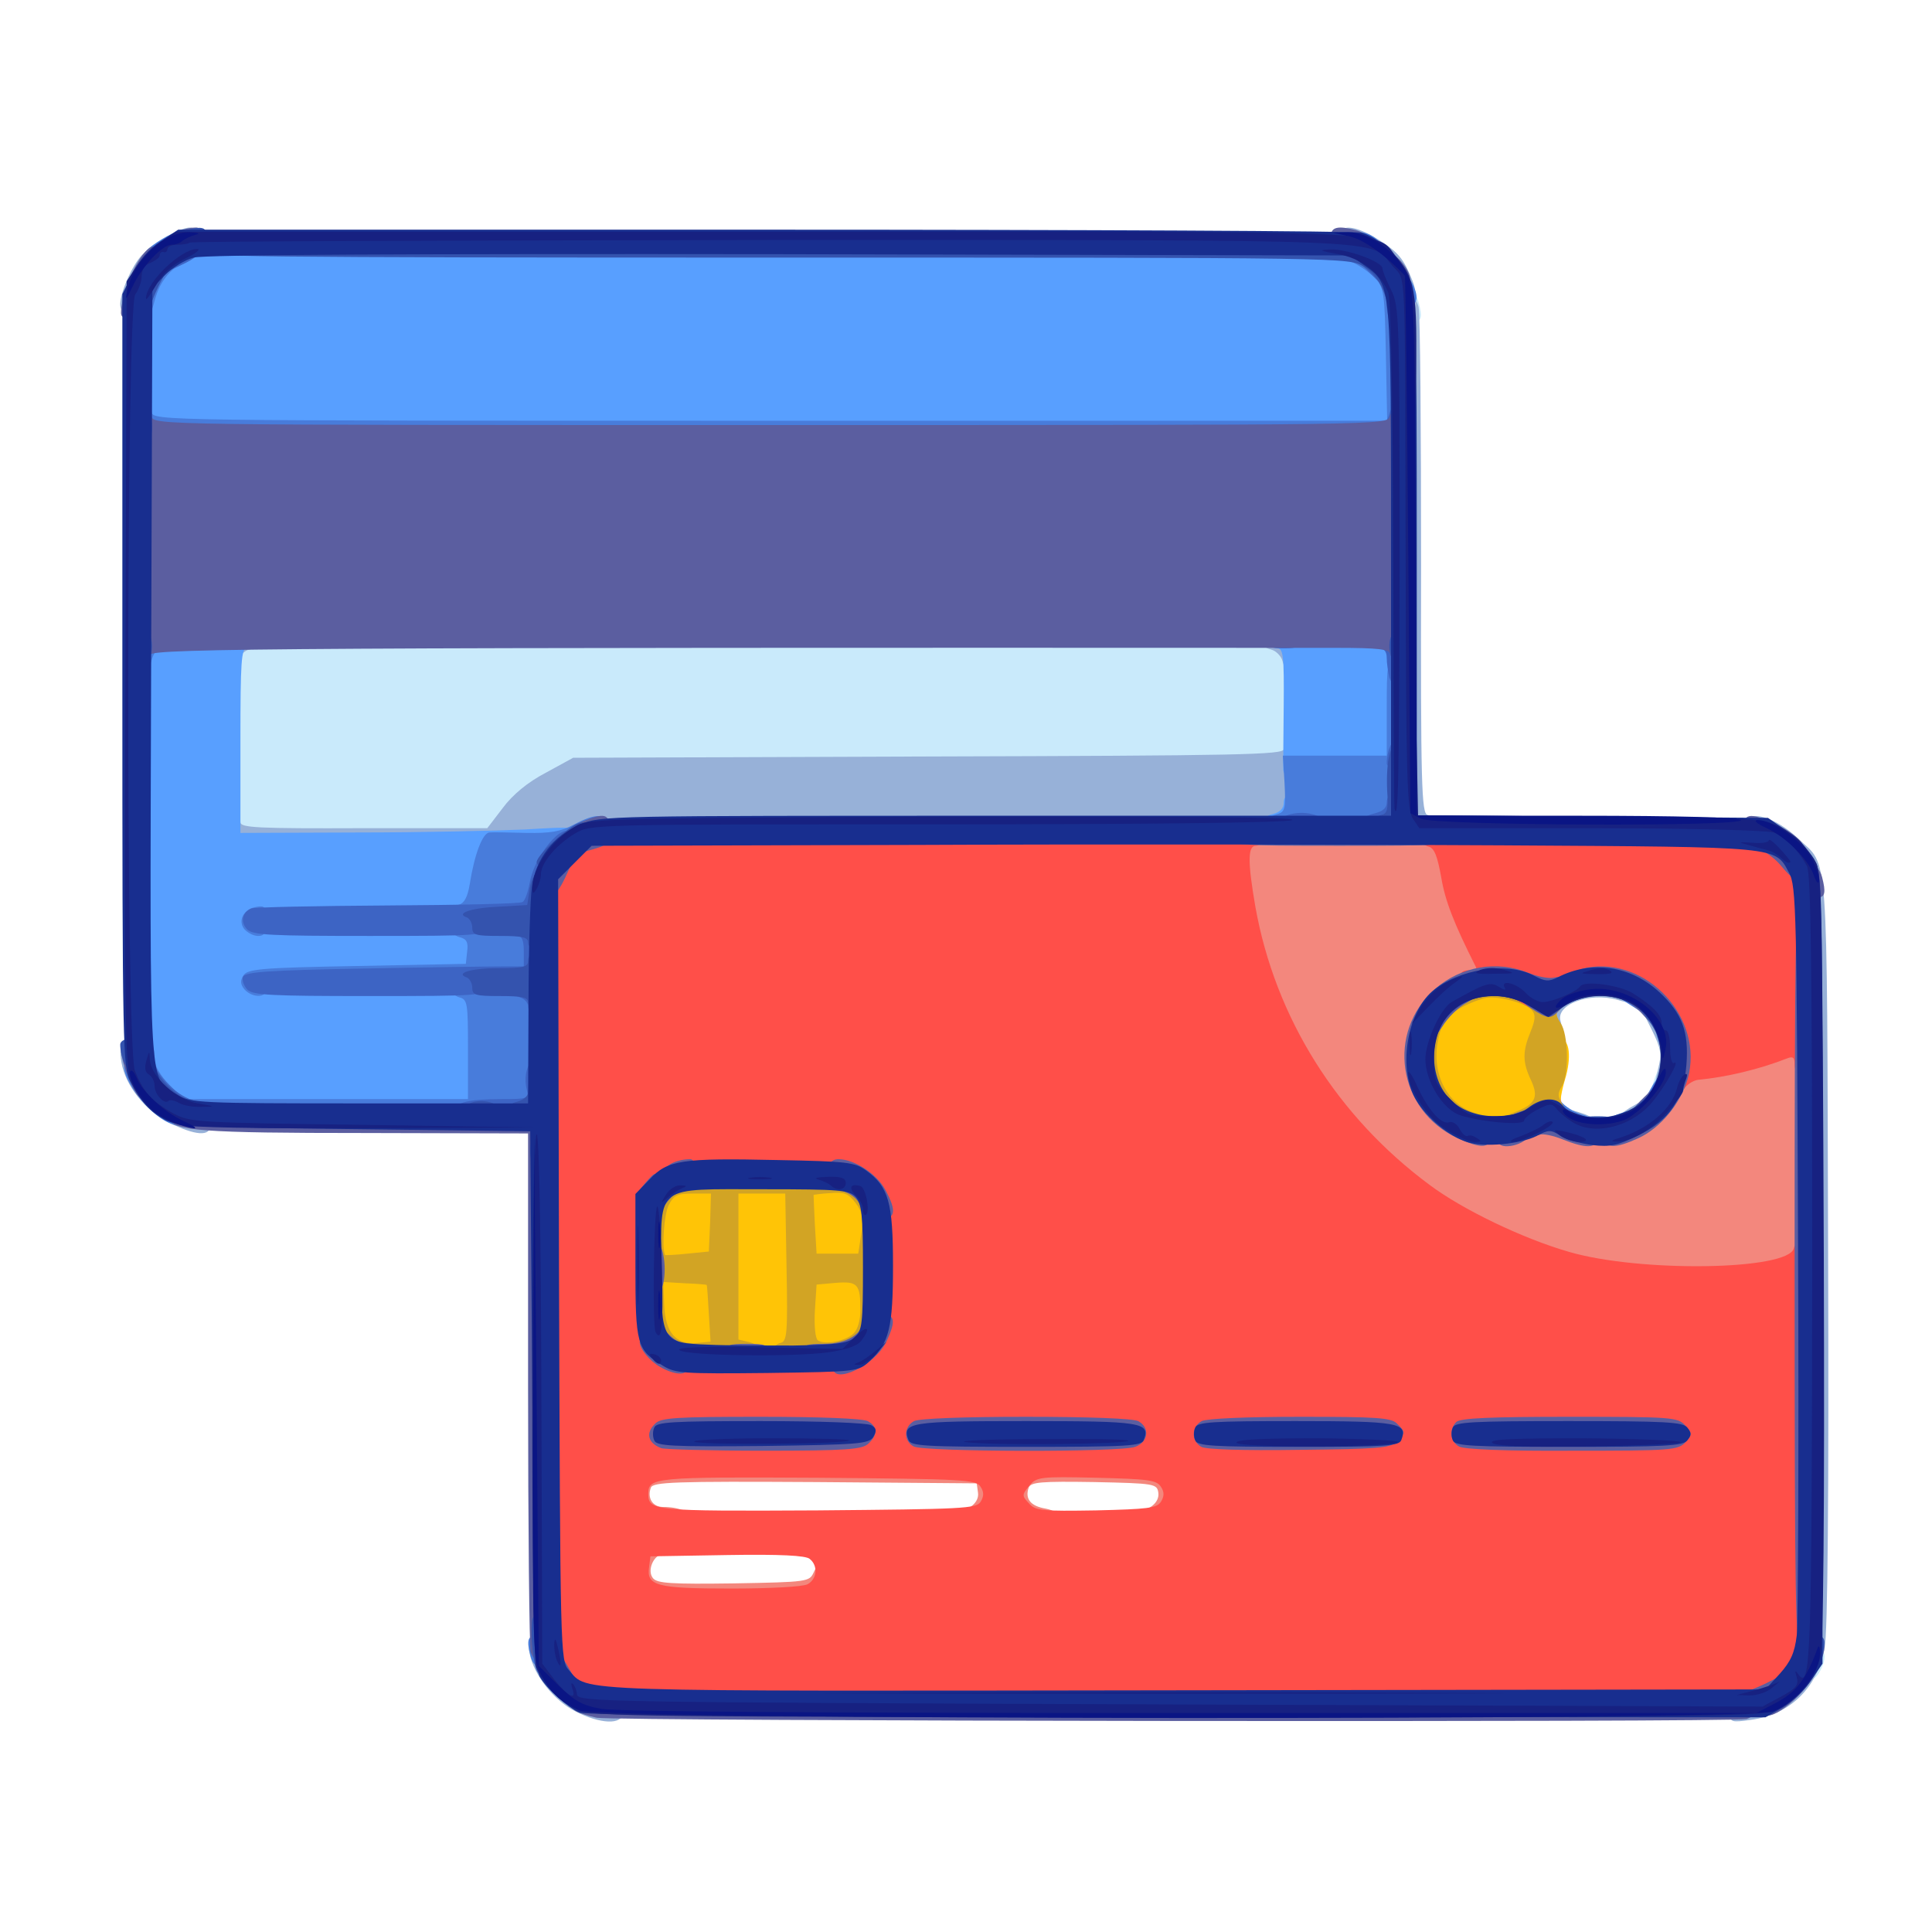 <svg class="img-fluid" id="outputsvg" xmlns="http://www.w3.org/2000/svg" rs_id="2827" width="450" height="450" viewBox="0 0 4500 4500"><rect x="0" y="0" width="4500" height="4500" fill="#333333" stroke="none"/><g id="l4p4wQ3H0Un8M9C4gogMTyf" fill="rgb(255,255,255)" style="transform: none;" rs_id="2828"><g rs_id="2829" style="transform: none;"><path id="p1pa9J3oB" d="M0 2250 l0 -2250 2250 0 2250 0 0 2250 0 2250 -2250 0 -2250 0 0 -2250z m4082 1720 c46 -13 89 -49 120 -98 l23 -37 0 -870 c0 -478 -3 -882 -8 -898 -8 -30 -68 -101 -101 -120 -15 -9 -139 -13 -429 -17 l-409 -5 -1 -605 c-2 -599 -2 -605 -24 -652 -16 -34 -35 -56 -69 -78 l-48 -30 -1338 0 c-1309 0 -1340 0 -1377 20 -48 24 -87 70 -101 118 -8 25 -10 308 -8 907 l3 870 30 42 c18 26 49 53 79 68 l50 25 393 0 393 0 2 619 3 619 30 43 c17 24 49 52 75 65 l45 23 1315 1 c875 0 1327 -4 1352 -10z" rs_id="2830"></path><path id="pO5xKaVa7" d="M1492 3708 c-15 -15 -16 -72 -2 -99 10 -18 23 -19 213 -19 145 0 206 3 215 12 16 16 16 90 0 106 -17 17 -409 17 -426 0z" rs_id="2831"></path><path id="p10cfomsJs" d="M1525 3543 c-16 -3 -33 -10 -37 -16 -10 -16 -10 -79 0 -95 7 -9 96 -12 413 -10 l404 3 3 50 c3 38 -1 52 -14 62 -14 10 -99 13 -378 12 -199 -1 -374 -4 -391 -6z" rs_id="2832"></path><path id="ps6vA7DMn" d="M2395 3543 c-27 -7 -35 -21 -35 -63 0 -61 -1 -61 191 -58 l174 3 3 50 c5 72 -3 75 -172 74 -78 -1 -150 -4 -161 -6z" rs_id="2833"></path><path id="p12ThUhocu" d="M3631 2615 l-34 -15 8 -53 c8 -61 8 -103 0 -172 -6 -48 -5 -52 21 -65 41 -22 172 -20 208 3 41 27 69 98 64 161 -9 109 -60 156 -167 156 -36 -1 -81 -7 -100 -15z" rs_id="2834"></path></g></g><g id="l4UCNxMpnfGgHbkyxY9IbOL" fill="rgb(201,234,251)" style="transform: none;" rs_id="2835"><g rs_id="2836" style="transform: none;"><path id="p1GLMKQoR0" d="M4210 3875 c0 -28 4 -35 20 -35 22 0 26 20 10 51 -16 30 -30 23 -30 -16z" rs_id="2837"></path><path id="pUeY9dn2q" d="M3853 2515 c6 -19 16 -35 24 -35 8 0 13 13 13 35 0 30 -3 35 -24 35 -23 0 -24 -2 -13 -35z" rs_id="2838"></path><path id="poqk50S3a" d="M532 1723 l3 -238 1229 -3 c900 -1 1232 1 1242 9 11 9 14 46 14 155 l0 144 -827 2 -828 3 -64 35 c-42 22 -77 51 -100 82 l-36 47 -318 0 -317 1 2 -237z" rs_id="2839"></path><path id="p5tv5sNzS" d="M3270 715 c0 -40 24 -49 34 -12 10 37 7 47 -14 47 -16 0 -20 -7 -20 -35z" rs_id="2840"></path></g></g><g id="l7EFWtFckiGcbdwuCCW08X" fill="rgb(151,177,216)" style="transform: none;" rs_id="2841"><g rs_id="2842" style="transform: none;"><path id="pji31AD1d" d="M1340 3986 c-50 -25 -96 -84 -106 -133 -6 -28 -4 -33 13 -33 13 0 23 11 32 35 12 35 64 95 82 95 5 0 9 5 9 10 0 6 18 10 40 10 33 0 40 3 40 20 0 28 -52 26 -110 -4z" rs_id="2843"></path><path id="p13dLO7nMB" d="M4030 3993 c0 -17 9 -22 49 -27 29 -4 51 -12 55 -21 3 -8 15 -15 26 -15 13 0 20 -7 20 -20 0 -11 4 -20 8 -20 29 0 32 -93 32 -939 0 -743 -2 -867 -15 -898 -8 -19 -15 -48 -15 -64 0 -25 -4 -29 -27 -29 -44 0 -93 -22 -93 -42 0 -34 66 -15 118 35 72 68 67 -2 70 960 2 573 -1 888 -8 925 -17 94 -81 156 -173 168 -43 6 -47 5 -47 -13z" rs_id="2844"></path><path id="pbaqfmC4V" d="M394 2615 c-56 -28 -102 -87 -111 -140 -5 -30 -3 -35 14 -35 21 0 33 32 33 86 0 19 5 24 25 24 18 0 25 5 25 20 0 14 7 20 24 20 52 0 86 12 86 31 0 27 -35 24 -96 -6z" rs_id="2845"></path><path id="pFweipVBT" d="M3650 2606 c0 -23 2 -24 35 -13 19 6 35 16 35 24 0 8 -13 13 -35 13 -30 0 -35 -3 -35 -24z" rs_id="2846"></path><path id="pqmnISRnE" d="M3760 2611 c0 -5 16 -18 35 -30 l35 -20 0 29 c0 28 -3 30 -35 30 -19 0 -35 -4 -35 -9z" rs_id="2847"></path><path id="pabHIdYF8" d="M3862 2490 c9 -35 7 -47 -14 -90 l-25 -50 28 0 c34 0 49 37 49 121 0 56 -1 59 -24 59 -23 0 -23 -2 -14 -40z" rs_id="2848"></path><path id="pRGrnInxq" d="M3590 2369 c0 -33 19 -59 44 -59 9 0 16 -4 16 -10 0 -6 32 -10 75 -10 73 0 75 1 75 24 0 23 -2 24 -32 15 -66 -19 -146 11 -133 50 5 18 2 21 -19 21 -22 0 -26 -4 -26 -31z" rs_id="2849"></path><path id="pYqMbSJ5C" d="M530 1936 c0 -25 4 -36 15 -36 8 0 15 7 15 15 0 13 38 15 288 14 l287 0 36 -47 c23 -31 58 -60 100 -82 l64 -35 828 -3 c722 -2 827 -4 827 -17 0 -8 7 -15 15 -15 23 0 22 185 -1 194 -9 3 -372 6 -807 6 -707 0 -795 2 -822 16 -26 14 -90 17 -437 22 l-408 5 0 -37z" rs_id="2850"></path><path id="portCPzQu" d="M3270 1310 c0 -523 2 -620 14 -620 8 0 17 11 20 25 4 14 6 285 6 602 -1 512 1 578 15 581 31 7 16 32 -20 32 l-35 0 0 -620z" rs_id="2851"></path><path id="pVgBod9qw" d="M2987 1539 c-3 -11 -15 -23 -26 -26 -38 -10 -24 -33 19 -33 l40 0 0 40 c0 43 -23 57 -33 19z" rs_id="2852"></path><path id="phZos0Eq0" d="M530 1515 c0 -33 2 -35 35 -35 39 0 50 24 15 33 -11 3 -20 12 -20 21 0 9 -7 16 -15 16 -10 0 -15 -11 -15 -35z" rs_id="2853"></path><path id="pJ8IIawQP" d="M280 708 c1 -31 32 -99 55 -118 16 -14 17 -12 12 25 -9 65 -30 115 -49 115 -12 0 -18 -8 -18 -22z" rs_id="2854"></path><path id="pxcDTUR5X" d="M3250 666 c0 -16 -56 -76 -71 -76 -5 0 -9 -4 -9 -10 0 -5 -11 -10 -25 -10 -18 0 -25 -5 -25 -20 0 -29 37 -26 92 9 46 29 58 45 78 95 9 24 7 26 -15 26 -15 0 -25 -6 -25 -14z" rs_id="2855"></path><path id="pX6FHoSLX" d="M390 560 c0 -12 33 -30 54 -30 9 0 16 9 16 20 0 16 -7 20 -35 20 -19 0 -35 -4 -35 -10z" rs_id="2856"></path></g></g><g id="l3wyQHVU4v4e3IlCZb0usiv" fill="rgb(243,135,125)" style="transform: none;" rs_id="2857"><g rs_id="2858" style="transform: none;"><path id="pM9Pg0p2r" d="M1496 3717 c-13 -10 -17 -24 -14 -67 l3 -55 38 -3 c28 -2 37 0 37 12 0 9 -7 16 -15 16 -22 0 -39 38 -24 56 10 12 43 14 188 12 172 -3 176 -4 186 -25 15 -35 35 -28 35 12 0 24 -6 37 -19 45 -30 15 -393 13 -415 -3z" rs_id="2859"></path><path id="pG42k3xXE" d="M1493 3535 c-18 -19 -16 -93 1 -111 12 -12 80 -14 408 -14 293 0 397 3 406 12 16 16 16 100 0 116 -7 7 -38 12 -70 12 -45 0 -58 -3 -58 -15 0 -14 15 -19 50 -17 27 1 51 -19 48 -41 l-3 -22 -376 -3 c-329 -2 -378 0 -383 13 -9 24 4 45 28 45 37 0 66 12 66 26 0 19 -100 19 -117 -1z" rs_id="2860"></path><path id="pCVVNn4S7" d="M2368 3531 c-23 -23 -23 -72 1 -99 17 -21 27 -22 183 -22 114 0 168 4 176 12 7 7 12 33 12 58 0 25 -5 51 -12 58 -7 7 -38 12 -70 12 -45 0 -58 -3 -58 -15 0 -14 15 -19 50 -17 27 1 51 -19 48 -41 -3 -21 -8 -22 -149 -25 -124 -2 -148 0 -153 13 -9 26 4 43 40 49 20 4 34 13 34 21 0 22 -80 19 -102 -4z" rs_id="2861"></path><path id="pAhYW0Y8t" d="M1510 3020 l0 -60 35 0 35 0 0 60 0 60 -35 0 -35 0 0 -60z" rs_id="2862"></path><path id="pXJSPIA8T" d="M3701 2965 c-211 -46 -372 -133 -524 -282 -181 -179 -295 -441 -297 -681 l0 -62 247 2 247 3 13 70 c7 39 28 102 48 141 39 80 46 134 18 134 -26 1 -74 29 -50 30 13 0 17 8 17 35 0 33 -2 35 -34 35 -25 0 -36 -5 -39 -18 -3 -12 -11 -2 -27 32 -19 43 -21 54 -11 87 14 46 50 94 51 67 0 -14 8 -18 35 -18 33 0 35 2 35 34 0 19 -6 36 -12 39 -7 2 5 10 27 17 35 10 47 9 79 -4 49 -21 96 -20 156 1 44 16 50 16 92 0 49 -19 86 -53 115 -107 18 -32 24 -35 94 -46 41 -6 94 -18 119 -27 25 -9 60 -17 78 -17 l32 0 -2 262 -3 262 -60 13 c-82 17 -362 15 -444 -2z" rs_id="2863"></path><path id="pihix8TTv" d="M1510 2875 l0 -75 35 0 35 0 0 75 0 75 -35 0 -35 0 0 -75z" rs_id="2864"></path><path id="pH2kqsa9v" d="M1930 2775 c0 -33 2 -35 35 -35 33 0 35 2 35 35 0 33 -2 35 -35 35 -33 0 -35 -2 -35 -35z" rs_id="2865"></path><path id="pYtKEy8xY" d="M3560 2555 c0 -34 1 -35 41 -35 38 0 41 2 36 22 -4 12 -1 28 5 35 8 10 1 13 -36 13 -46 0 -46 0 -46 -35z" rs_id="2866"></path></g></g><g id="l5dpfZaSrBLoXSbDYl97rBU" fill="rgb(88,159,255)" style="transform: none;" rs_id="2867"><g rs_id="2868" style="transform: none;"><path id="p1Hlp3dXWT" d="M369 2562 c-21 -19 -34 -42 -40 -72 -9 -51 -12 -970 -3 -994 9 -23 264 -24 264 -1 0 8 -7 15 -15 15 -13 0 -15 31 -15 215 l0 215 273 -1 c149 0 325 -4 390 -7 117 -7 117 -7 117 16 0 21 -3 22 -94 22 -106 0 -92 -12 -118 105 l-14 60 -254 5 -255 5 255 5 255 5 0 60 0 60 -255 5 -255 5 255 5 255 5 3 148 3 147 -361 0 -360 0 -31 -28z" rs_id="2869"></path><path id="piIQE07PP" d="M2940 1916 c0 -8 11 -17 25 -20 16 -4 25 -13 25 -26 0 -13 7 -20 20 -20 16 0 20 7 20 34 0 37 -12 46 -61 46 -18 0 -29 -5 -29 -14z" rs_id="2870"></path><path id="p9wyLb7QR" d="M2989 1793 c0 -10 0 -78 1 -150 1 -114 -1 -133 -15 -133 -8 0 -15 -7 -15 -15 0 -13 23 -15 150 -15 l150 0 0 155 0 155 -120 0 c-73 0 -120 4 -120 10 0 18 -30 11 -31 -7z" rs_id="2871"></path><path id="pAw1t3QFg" d="M324 995 c-3 -8 -4 -85 -2 -172 4 -175 11 -201 63 -233 32 -20 56 -20 1407 -20 l1375 0 34 23 c54 37 59 54 59 245 l0 172 -1465 0 c-1272 0 -1466 -2 -1471 -15z" rs_id="2872"></path></g></g><g id="l5UH8F9z5z5OceBTwq1DJad" fill="rgb(255,196,6)" style="transform: none;" rs_id="2873"><g rs_id="2874" style="transform: none;"><path id="pYkiUAmhq" d="M1541 3144 c-20 -14 -21 -24 -21 -185 0 -98 4 -178 10 -190 10 -18 24 -19 245 -19 l235 0 16 25 c13 21 15 39 10 98 -4 39 -6 83 -4 97 1 14 2 54 3 88 0 101 0 101 -259 101 -172 -1 -218 -3 -235 -15z m372 -186 l42 -1 -42 -4 -42 -4 -4 -62 c-2 -34 -3 -6 -3 63 0 69 1 99 3 68 l4 -58 42 -2z m-223 45 l0 -58 -52 5 -53 5 48 3 47 3 0 50 c0 27 2 49 5 49 3 0 5 -26 5 -57z" rs_id="2875"></path><path id="p15nGDyU75" d="M3379 2607 c-88 -59 -95 -221 -12 -284 32 -25 45 -28 113 -28 57 0 83 5 104 18 26 17 27 22 22 65 -12 86 -11 115 2 119 8 3 12 -8 12 -36 0 -28 4 -41 14 -41 22 0 27 43 11 95 -8 27 -12 52 -9 57 3 4 1 8 -5 8 -6 0 -27 11 -47 25 -51 35 -155 36 -205 2z" rs_id="2876"></path></g></g><g id="l66Aj89co6FWfY178OpjBci" fill="rgb(72,124,219)" style="transform: none;" rs_id="2877"><g rs_id="2878" style="transform: none;"><path id="pqfUdOUYD" d="M1236 3858 c-10 -38 -7 -48 14 -48 16 0 20 7 20 35 0 40 -24 49 -34 13z" rs_id="2879"></path><path id="p353R4ejk" d="M400 2618 c-66 -24 -145 -148 -95 -148 10 0 15 -11 15 -35 0 -23 5 -35 14 -35 14 0 26 29 26 69 0 13 15 38 34 57 l34 34 331 0 331 0 0 -116 c0 -107 -1 -116 -20 -121 -11 -3 -20 -12 -20 -19 0 -12 -39 -14 -215 -14 -184 0 -215 2 -215 15 0 20 -34 19 -51 -1 -9 -11 -10 -20 -2 -32 9 -15 41 -18 264 -22 l254 -5 3 -28 c3 -22 -1 -30 -17 -34 -12 -3 -21 -12 -21 -19 0 -11 22 -14 100 -14 l100 0 0 65 0 65 -72 2 -73 2 75 5 75 6 3 146 3 146 -107 6 c-59 4 -246 7 -415 7 -253 0 -308 2 -311 14 -2 10 -9 11 -28 4z m-10 -68 c0 -13 -7 -20 -20 -20 -13 0 -20 7 -20 20 0 13 7 20 20 20 13 0 20 -7 20 -20z" rs_id="2880"></path><path id="p67GLjgCt" d="M3633 2623 c-7 -2 -13 -20 -13 -39 0 -34 0 -34 20 -14 11 11 31 22 45 26 37 9 32 34 -7 33 -18 0 -39 -3 -45 -6z" rs_id="2881"></path><path id="pyTs8UHUi" d="M3740 2617 c0 -8 16 -18 35 -24 33 -11 35 -10 35 13 0 21 -5 24 -35 24 -22 0 -35 -5 -35 -13z" rs_id="2882"></path><path id="ptIYJgNus" d="M3851 2525 c12 -19 25 -35 30 -35 5 0 9 16 9 35 0 32 -2 35 -30 35 l-29 0 20 -35z" rs_id="2883"></path><path id="pw0eAvrkv" d="M3863 2425 c-11 -33 -10 -35 13 -35 21 0 24 5 24 35 0 22 -5 35 -13 35 -8 0 -18 -16 -24 -35z" rs_id="2884"></path><path id="pBofP7DUP" d="M3793 2338 c-42 -26 -42 -38 2 -38 32 0 35 2 35 30 0 17 -1 30 -2 29 -2 0 -18 -10 -35 -21z" rs_id="2885"></path><path id="pjEGW2rK" d="M3640 2316 c0 -23 4 -26 35 -26 37 0 50 23 18 33 -10 2 -26 8 -35 12 -15 6 -18 2 -18 -19z" rs_id="2886"></path><path id="pscmq1RMi" d="M569 2164 c-16 -20 -1 -48 30 -52 18 -3 21 1 21 32 0 29 -4 36 -19 36 -10 0 -24 -7 -32 -16z" rs_id="2887"></path><path id="p11iOJI9kZ" d="M1050 2126 c0 -7 8 -16 19 -19 12 -3 20 -17 25 -47 11 -70 30 -120 46 -121 8 -1 47 0 86 1 55 1 80 -3 110 -19 49 -26 74 -27 74 -2 0 13 -9 21 -30 26 -16 4 -30 11 -30 16 0 5 -6 9 -12 9 -20 1 -66 72 -74 115 -4 22 -12 43 -18 47 -6 4 -53 8 -103 8 -73 0 -93 -3 -93 -14z" rs_id="2888"></path><path id="p2mEbq9lh" d="M2950 1917 c0 -8 10 -17 23 -20 20 -6 22 -11 19 -72 l-4 -65 121 0 121 0 0 -110 c0 -106 1 -110 22 -110 21 0 21 0 14 187 -3 103 -9 189 -12 192 -3 3 -73 7 -155 9 -126 3 -149 1 -149 -11z" rs_id="2889"></path><path id="pTioQtJWU" d="M320 1520 c0 -39 1 -40 35 -40 24 0 35 5 35 15 0 8 -7 15 -15 15 -8 0 -17 11 -21 25 -10 41 -34 31 -34 -15z" rs_id="2890"></path><path id="pJeai2U1d" d="M327 1013 c-4 -3 -7 -21 -7 -40 0 -37 24 -47 33 -13 5 20 14 20 1442 20 l1436 0 -3 -154 c-3 -147 -4 -156 -27 -180 -14 -14 -39 -31 -58 -38 -36 -13 -45 -38 -13 -38 11 0 20 -7 20 -15 0 -19 30 -19 55 1 14 11 16 18 8 21 -21 8 -15 33 7 33 14 0 20 7 20 21 0 16 4 19 19 14 14 -4 23 0 30 14 15 28 14 51 -4 51 -13 0 -15 22 -15 139 0 77 -3 146 -6 155 -6 15 -144 16 -1468 16 -805 0 -1466 -3 -1469 -7z" rs_id="2891"></path><path id="pWR2QSQr9" d="M320 716 c0 -45 19 -96 36 -96 8 0 14 -4 14 -10 0 -5 -10 -10 -21 -10 -18 0 -20 -2 -8 -16 12 -14 61 -44 74 -44 3 0 5 11 5 24 0 13 6 27 13 30 8 3 6 8 -7 17 -37 23 -56 50 -67 94 -14 54 -39 62 -39 11z" rs_id="2892"></path></g></g><g id="l7OytaLHmuqpaSXwFefPLjF" fill="rgb(210,164,36)" style="transform: none;" rs_id="2893"><g rs_id="2894" style="transform: none;"><path id="p1FTEDWtUs" d="M1531 3141 c-17 -17 -19 -36 -19 -189 -1 -233 -24 -214 270 -210 214 3 231 4 244 22 11 15 14 59 14 188 0 213 4 208 -140 208 -78 0 -100 -3 -100 -14 0 -7 8 -16 18 -18 15 -4 17 -20 14 -176 l-3 -172 -54 0 -55 0 0 170 0 170 25 6 c14 3 25 12 25 20 0 11 -23 14 -110 14 -95 0 -113 -3 -129 -19z m120 -81 c-2 -36 -4 -66 -5 -67 0 -1 -23 -3 -51 -4 l-50 -3 2 54 c3 65 28 93 77 88 l31 -3 -4 -65z m337 46 c10 -9 16 -32 16 -54 0 -61 -6 -68 -57 -64 l-45 4 -4 61 c-2 34 1 65 7 69 16 11 65 2 83 -16z m-334 -258 l2 -68 -43 0 c-36 0 -44 4 -56 28 -10 21 -16 98 -8 115 0 1 24 0 52 -3 l50 -5 3 -67z m352 26 c5 -37 3 -51 -13 -72 -17 -22 -26 -26 -59 -23 -21 1 -39 4 -39 4 0 1 1 32 3 70 l4 67 48 0 49 0 7 -46z" rs_id="2895"></path><path id="pU49al32G" d="M3386 2615 c-8 -8 -19 -15 -25 -15 -6 0 -20 -15 -31 -32 -15 -25 -20 -51 -20 -110 0 -77 0 -78 25 -78 23 0 25 3 18 28 -23 81 11 160 79 183 21 7 38 18 38 26 0 18 -65 17 -84 -2z" rs_id="2896"></path><path id="pgQjNh8R6" d="M3490 2617 c0 -7 15 -19 34 -25 52 -19 61 -35 42 -76 -20 -42 -20 -67 -1 -113 11 -27 12 -39 4 -49 -15 -19 -85 -36 -112 -29 -32 9 -71 29 -79 40 -4 5 -8 -5 -8 -22 0 -23 5 -33 15 -33 8 0 15 -4 15 -10 0 -6 33 -10 80 -10 64 0 80 3 80 15 0 9 9 15 23 15 28 1 62 25 47 35 -7 4 -5 13 5 28 18 26 20 119 3 147 -10 16 -10 24 0 40 10 17 10 20 -3 20 -8 0 -29 9 -47 20 -38 23 -98 27 -98 7z" rs_id="2897"></path></g></g><g id="l69n623gjJTQ441MP0WhI9r" fill="rgb(255,79,73)" style="transform: none;" rs_id="2898"><g rs_id="2899" style="transform: none;"><path id="pu1ET2Xla" d="M1350 3957 c-19 -7 -44 -27 -57 -46 l-23 -34 0 -922 0 -922 23 -34 c12 -18 34 -39 47 -46 19 -10 203 -13 813 -13 693 0 787 2 787 15 0 8 -7 15 -15 15 -19 0 -19 38 -1 142 46 258 190 488 406 648 76 57 217 125 325 156 165 48 509 43 523 -8 2 -10 11 -18 18 -18 12 0 14 81 14 499 0 496 0 498 -22 526 -45 58 30 55 -1445 54 -1025 0 -1367 -3 -1393 -12z m531 -267 c22 -12 25 -43 5 -59 -9 -8 -69 -11 -192 -9 l-179 3 -3 24 c-7 45 17 51 191 51 90 0 167 -4 178 -10z m403 -192 c8 -13 8 -23 0 -35 -10 -17 -41 -18 -379 -21 -379 -2 -395 -1 -395 37 0 40 10 41 394 39 339 -3 370 -4 380 -20z m420 0 c8 -13 8 -23 0 -35 -10 -16 -31 -18 -150 -21 -132 -3 -140 -2 -157 19 -17 21 -17 23 0 41 15 17 30 18 156 16 120 -3 141 -5 151 -20z m-739 -158 c12 -5 -63 -9 -188 -9 -136 -1 -206 2 -202 9 8 12 361 12 390 0z m640 0 c4 -7 -70 -10 -214 -10 -141 0 -221 4 -221 10 0 6 78 10 214 10 133 0 217 -4 221 -10z m595 0 c10 -6 -48 -10 -172 -10 -119 0 -188 4 -188 10 0 13 340 13 360 0z m665 0 c12 -5 -71 -9 -208 -9 -150 -1 -226 2 -222 9 8 12 401 12 430 0z m-1880 -190 c52 -32 65 -72 65 -202 0 -130 -14 -169 -71 -200 -29 -15 -58 -18 -197 -18 -178 0 -213 8 -250 55 -20 25 -22 39 -22 162 0 217 6 222 264 223 162 0 182 -2 211 -20z" rs_id="2900"></path><path id="p10N8hofql" d="M3901 2497 c2 -63 -6 -92 -38 -134 -48 -63 -117 -89 -178 -67 -22 7 -55 14 -72 14 -26 0 -33 4 -33 20 0 24 -4 25 -41 3 -30 -18 -38 -33 -16 -34 29 -1 -32 -18 -70 -18 -23 -1 -45 -5 -48 -11 -3 -5 3 -10 15 -10 12 0 20 -3 18 -7 -52 -103 -72 -155 -81 -209 -9 -50 -16 -68 -29 -72 -10 -2 -18 -11 -18 -18 0 -13 63 -14 416 -12 l416 3 34 37 34 38 0 234 c0 199 -2 235 -15 240 -10 4 -15 -1 -15 -15 0 -16 -4 -19 -17 -14 -66 26 -143 44 -207 50 -10 1 -24 9 -31 18 -20 28 -26 20 -24 -36z" rs_id="2901"></path></g></g><g id="l241KMx1e1Q8hOX4fbl1XUd" fill="rgb(61,100,196)" style="transform: none;" rs_id="2902"><g rs_id="2903" style="transform: none;"><path id="p17KltZF1I" d="M420 2586 c0 -9 -12 -16 -32 -18 -29 -3 -33 -7 -36 -35 -2 -21 -9 -33 -18 -33 -9 0 -14 -11 -14 -35 0 -47 27 -48 35 -1 8 42 59 92 103 101 44 9 43 35 -3 35 -24 0 -35 -5 -35 -14z" rs_id="2904"></path><path id="p96wRSiII" d="M1060 2586 c0 -18 31 -26 109 -26 60 0 63 -1 58 -22 -8 -31 2 -68 19 -68 10 0 14 13 14 45 0 25 -4 45 -10 45 -5 0 -10 9 -10 20 0 19 -7 20 -90 20 -70 0 -90 -3 -90 -14z" rs_id="2905"></path><path id="pHeD0ZBR0" d="M1230 2344 c0 -9 -9 -18 -19 -21 -11 -3 -21 -13 -24 -24 -7 -26 -47 -25 -54 1 -5 19 -14 20 -273 20 -228 0 -271 -2 -284 -15 -8 -9 -13 -22 -10 -30 5 -11 56 -15 277 -19 150 -3 296 -5 325 -5 l52 0 0 -36 c0 -24 -4 -35 -15 -35 -8 0 -15 -7 -15 -15 0 -10 11 -15 35 -15 l35 0 0 105 c0 87 -3 105 -15 105 -8 0 -15 -7 -15 -16z" rs_id="2906"></path><path id="pk8eW9kQw" d="M576 2165 c-17 -17 -12 -40 9 -49 8 -3 151 -6 318 -7 168 -1 309 -4 314 -8 6 -3 13 -24 17 -46 14 -74 96 -159 96 -99 0 19 -5 24 -25 24 -19 0 -25 5 -25 22 0 12 -5 48 -12 80 l-12 58 -59 0 c-50 0 -60 3 -64 20 -5 19 -14 20 -273 20 -228 0 -271 -2 -284 -15z" rs_id="2907"></path><path id="pSgQYafXw" d="M2980 1916 c0 -17 42 -28 75 -20 46 11 30 34 -25 34 -36 0 -50 -4 -50 -14z" rs_id="2908"></path><path id="pL09Zv7Qy" d="M3170 1916 c0 -8 13 -17 30 -21 21 -5 30 -13 30 -26 0 -13 7 -19 21 -19 17 0 20 5 17 38 -3 37 -3 37 -50 40 -37 2 -48 0 -48 -12z" rs_id="2909"></path><path id="pLE8GjE3m" d="M3230 1778 c0 -30 13 -58 26 -58 9 0 14 12 14 35 0 28 -4 35 -20 35 -11 0 -20 -6 -20 -12z" rs_id="2910"></path><path id="puF2LVgvr" d="M3236 1578 c-3 -13 -6 -33 -6 -45 0 -16 -6 -23 -20 -23 -14 0 -20 -7 -20 -21 0 -17 5 -20 38 -17 l37 3 3 63 c2 48 0 62 -11 62 -8 0 -17 -10 -21 -22z" rs_id="2911"></path><path id="p91aCWlll" d="M2950 1490 c0 -17 7 -20 40 -20 33 0 40 3 40 20 0 17 -7 20 -40 20 -33 0 -40 -3 -40 -20z" rs_id="2912"></path><path id="pPj8yohqF" d="M3200 1000 c0 -5 7 -10 15 -10 8 0 17 -11 21 -25 10 -39 34 -31 34 10 0 33 -2 35 -35 35 -19 0 -35 -4 -35 -10z" rs_id="2913"></path><path id="p1CphBV8rj" d="M3236 748 c-12 -45 -7 -68 14 -68 17 0 20 7 20 45 0 49 -23 64 -34 23z" rs_id="2914"></path><path id="p1HVRdr7dM" d="M3190 635 l-34 -35 37 0 c36 0 37 1 37 35 0 19 -1 35 -2 35 -2 0 -19 -16 -38 -35z" rs_id="2915"></path><path id="pK5QAUkfr" d="M380 610 c0 -30 15 -40 61 -40 43 0 35 22 -16 46 l-45 21 0 -27z" rs_id="2916"></path></g></g><g id="l1Ut8snM2zITwg3ts4KXiB6" fill="rgb(91,94,160)" style="transform: none;" rs_id="2917"><g rs_id="2918" style="transform: none;"><path id="pOrt9DGY2" d="M1390 4001 c-20 -4 -41 -11 -48 -15 -19 -11 -14 -26 8 -26 11 0 20 -7 20 -15 0 -16 12 -18 48 -9 12 4 22 13 22 20 0 12 201 14 1305 14 1153 0 1305 -2 1305 -15 0 -8 6 -15 13 -15 7 0 29 -9 50 -19 l37 -19 0 24 c0 13 5 24 10 24 6 0 10 -11 10 -25 0 -14 5 -25 10 -25 6 0 10 -7 10 -15 0 -8 5 -15 10 -15 6 0 10 -7 10 -15 0 -8 -7 -15 -15 -15 -13 0 -15 -104 -15 -880 0 -776 2 -880 15 -880 10 0 15 -10 15 -30 0 -36 25 -41 34 -7 9 35 7 47 -9 47 -13 0 -15 103 -15 865 0 762 2 865 15 865 21 0 19 26 -6 76 -28 58 -119 126 -119 89 0 -8 -4 -15 -10 -15 -5 0 -10 6 -10 14 0 7 -10 16 -22 20 -32 8 -2635 5 -2678 -3z" rs_id="2919"></path><path id="puvrdbQST" d="M1280 3875 c0 -19 4 -35 9 -35 5 0 18 16 30 35 l20 35 -29 0 c-28 0 -30 -3 -30 -35z" rs_id="2920"></path><path id="pCiNnDhkW" d="M1236 3848 c-3 -13 -6 -290 -6 -615 l0 -593 -382 -1 c-377 0 -445 -5 -455 -34 -3 -10 836 -10 865 0 19 7 18 1265 -2 1265 -7 0 -16 -10 -20 -22z" rs_id="2921"></path><path id="pRjFPjahi" d="M1540 3373 c-31 -12 -37 -35 -14 -57 13 -14 50 -16 245 -16 140 0 238 4 250 10 24 13 24 32 1 53 -14 13 -51 16 -242 16 -124 0 -232 -3 -240 -6z" rs_id="2922"></path><path id="pbkN3tGvB" d="M2128 3369 c-24 -13 -23 -46 1 -59 12 -6 114 -10 261 -10 147 0 249 4 261 10 28 15 24 49 -7 60 -34 13 -494 12 -516 -1z" rs_id="2923"></path><path id="pjeavoecL" d="M2798 3370 c-24 -14 -23 -47 1 -60 12 -6 104 -10 230 -10 177 0 212 2 225 16 20 19 20 22 -1 42 -14 15 -45 17 -227 19 -134 2 -217 -1 -228 -7z" rs_id="2924"></path><path id="pe2A4hX8P" d="M3398 3369 c-21 -12 -23 -40 -6 -57 9 -9 81 -12 263 -12 239 0 253 1 270 20 17 19 17 21 1 39 -17 19 -34 20 -264 20 -153 1 -254 -3 -264 -10z" rs_id="2925"></path><path id="pZxEoOcAt" d="M1538 3184 c-24 -13 -48 -42 -48 -58 0 -3 11 -6 25 -6 16 0 25 -6 25 -15 0 -12 4 -11 20 5 11 11 27 20 36 20 12 0 15 6 10 23 -3 12 -6 28 -6 35 0 16 -29 15 -62 -4z" rs_id="2926"></path><path id="p16bU3DX6F" d="M1940 3185 c0 -10 -11 -15 -35 -15 -28 0 -35 -4 -35 -20 0 -17 7 -20 50 -20 52 0 90 -23 90 -55 0 -10 11 -15 35 -15 40 0 44 13 19 66 -26 54 -124 101 -124 59z" rs_id="2927"></path><path id="pFJytfaHz" d="M1690 3150 c0 -17 7 -20 50 -20 43 0 50 3 50 20 0 17 -7 20 -50 20 -43 0 -50 -3 -50 -20z" rs_id="2928"></path><path id="p1AMA3Cwgx" d="M1510 2955 c0 -50 3 -65 15 -65 18 0 29 57 20 99 -4 17 -13 31 -21 31 -11 0 -14 -16 -14 -65z" rs_id="2929"></path><path id="p49X3o2Rf" d="M2006 2814 c-4 -16 -18 -30 -36 -37 -42 -16 -56 -77 -17 -77 37 0 89 34 109 71 28 52 24 69 -16 69 -28 0 -35 -4 -40 -26z" rs_id="2930"></path><path id="pX6RAxOMk" d="M1520 2815 c0 -8 -9 -15 -20 -15 -27 0 -25 -13 5 -47 19 -22 24 -24 25 -10 0 12 8 17 31 17 l32 0 -27 26 c-14 15 -26 31 -26 35 0 5 -4 9 -10 9 -5 0 -10 -7 -10 -15z" rs_id="2931"></path><path id="pdZ1xyYg7" d="M1550 2726 c0 -13 28 -26 58 -26 6 0 12 9 12 20 0 16 -7 20 -35 20 -23 0 -35 -5 -35 -14z" rs_id="2932"></path><path id="p18K1W0hJk" d="M3395 2651 c-140 -65 -167 -247 -52 -348 60 -52 143 -67 217 -37 22 9 49 14 60 11 16 -4 20 0 20 18 0 17 -7 25 -22 28 -19 3 -18 5 6 6 28 1 29 1 11 21 -23 25 -28 25 -70 -2 -24 -16 -33 -28 -29 -40 5 -16 -2 -18 -45 -18 -38 0 -49 3 -45 13 3 8 -9 21 -29 32 -19 10 -45 35 -58 57 -13 21 -29 36 -36 33 -10 -3 -13 12 -13 55 0 47 3 60 15 60 10 0 15 10 15 30 0 27 3 30 30 30 20 0 30 5 30 15 0 10 11 15 35 15 28 0 35 4 35 20 0 25 -22 25 -75 1z" rs_id="2933"></path><path id="p19G7lcVxv" d="M3490 2658 c1 -34 14 -55 43 -66 21 -8 33 -9 35 -2 2 5 20 10 40 10 21 0 46 7 56 15 11 8 28 15 38 15 11 0 18 7 18 20 0 25 -25 26 -80 4 -22 -9 -46 -14 -54 -11 -8 3 -17 1 -20 -6 -2 -7 -5 -5 -5 4 -1 25 -71 41 -71 17z" rs_id="2934"></path><path id="pz0gRP8ec" d="M3740 2652 c0 -12 13 -23 36 -31 21 -8 32 -16 25 -20 -7 -5 3 -21 28 -45 33 -33 40 -36 43 -20 2 12 9 1 17 -28 12 -41 11 -55 -2 -100 -8 -29 -16 -43 -16 -30 -1 29 -6 28 -42 -12 -16 -19 -43 -38 -59 -41 -17 -4 -30 -13 -30 -21 0 -10 -12 -14 -40 -14 -52 0 -56 -26 -5 -36 143 -26 275 119 236 259 -17 58 -64 115 -115 138 -52 24 -76 24 -76 1z" rs_id="2935"></path><path id="pQMkABG82" d="M306 2526 c-9 -19 -19 -48 -22 -65 -6 -27 -4 -31 15 -31 17 0 21 6 21 30 0 17 5 30 10 30 6 0 10 16 10 35 0 44 -13 45 -34 1z" rs_id="2936"></path><path id="p6fIlVGBU" d="M1270 2061 c0 -46 10 -61 40 -61 l27 0 -21 45 c-24 51 -46 59 -46 16z" rs_id="2937"></path><path id="pKTBMwWDu" d="M4147 2015 c-15 -18 -41 -36 -57 -40 -26 -6 -30 -11 -30 -41 0 -40 14 -43 75 -15 38 17 77 51 58 51 -4 0 -7 18 -5 40 5 48 -4 49 -41 5z" rs_id="2938"></path><path id="pMlfXRERb" d="M1350 1969 c0 -10 -7 -19 -15 -19 -27 0 -16 -21 20 -36 54 -22 65 -19 65 19 0 30 -4 35 -35 44 -32 10 -35 9 -35 -8z" rs_id="2939"></path><path id="p8fmBkt3Q" d="M2870 1950 c0 -19 7 -20 250 -20 243 0 250 1 250 20 0 19 -7 20 -250 20 -243 0 -250 -1 -250 -20z" rs_id="2940"></path><path id="p156Z3Y4ln" d="M327 1533 c-4 -3 -7 -136 -7 -295 0 -238 2 -288 14 -288 7 0 16 9 19 20 5 20 14 20 1442 20 1428 0 1437 0 1442 -20 3 -11 12 -20 19 -20 21 0 21 575 0 583 -8 3 -16 -1 -18 -9 -2 -12 -25 -15 -128 -15 -2382 -1 -2760 1 -2760 16 0 16 -12 20 -23 8z" rs_id="2941"></path><path id="p1Es2qYxvm" d="M285 703 c8 -44 37 -104 59 -122 14 -12 16 -9 16 23 0 24 -5 36 -14 36 -9 0 -16 18 -20 50 -6 42 -10 50 -27 50 -19 0 -20 -4 -14 -37z" rs_id="2942"></path><path id="pvwb49tqT" d="M3240 623 c0 -35 1 -36 19 -19 10 10 21 26 24 37 4 15 0 19 -19 19 -21 0 -24 -5 -24 -37z" rs_id="2943"></path><path id="pHesEQRmv" d="M400 556 c0 -13 28 -26 58 -26 6 0 12 9 12 20 0 16 -7 20 -35 20 -23 0 -35 -5 -35 -14z" rs_id="2944"></path><path id="pIPXfDHtU" d="M3100 550 c0 -21 16 -25 58 -14 39 11 27 34 -18 34 -33 0 -40 -3 -40 -20z" rs_id="2945"></path></g></g><g id="l1Odl7rvbdX2aXLRiLztEU9" fill="rgb(52,83,174)" style="transform: none;" rs_id="2946"><g rs_id="2947" style="transform: none;"><path id="p1FZTu8ULT" d="M1251 3893 c-9 -17 -15 -79 -12 -115 2 -27 31 -22 31 5 0 12 3 46 6 75 7 53 -5 71 -25 35z" rs_id="2948"></path><path id="pBHCzOe5t" d="M4210 3845 c0 -28 4 -35 20 -35 21 0 24 10 14 48 -10 36 -34 27 -34 -13z" rs_id="2949"></path><path id="ptEfwV8oB" d="M1237 2700 c-7 -28 3 -60 19 -60 10 0 14 13 14 40 0 43 -23 57 -33 20z" rs_id="2950"></path><path id="pX8x5GL8F" d="M3680 2620 c0 -17 7 -20 40 -20 33 0 40 3 40 20 0 17 -7 20 -40 20 -33 0 -40 -3 -40 -20z" rs_id="2951"></path><path id="p9kgBrTuJ" d="M3780 2600 c0 -5 4 -10 9 -10 4 0 20 -11 35 -25 l26 -24 0 34 c0 33 -2 35 -35 35 -19 0 -35 -4 -35 -10z" rs_id="2952"></path><path id="pB4KHIR2p" d="M410 2590 c0 -5 -9 -10 -20 -10 -11 0 -20 -7 -20 -15 0 -8 -7 -15 -15 -15 -8 0 -15 -7 -15 -16 0 -17 -23 -44 -38 -44 -9 0 -22 -32 -22 -57 0 -7 9 -13 20 -13 11 0 20 5 20 10 0 6 6 10 14 10 8 0 17 14 21 30 8 39 56 87 95 95 43 9 39 35 -5 35 -19 0 -35 -4 -35 -10z" rs_id="2953"></path><path id="pamYj0UCD" d="M1080 2586 c0 -16 32 -26 60 -19 37 10 23 33 -20 33 -27 0 -40 -4 -40 -14z" rs_id="2954"></path><path id="p1BFxkQdUp" d="M1180 2586 c0 -8 11 -17 25 -20 14 -4 25 -13 25 -21 0 -8 7 -15 15 -15 10 0 15 11 15 35 0 34 -1 35 -40 35 -28 0 -40 -4 -40 -14z" rs_id="2955"></path><path id="pedUoB83P" d="M3854 2399 c-9 -17 -28 -42 -42 -55 l-27 -23 38 -1 c30 0 37 3 37 20 0 11 7 20 15 20 10 0 15 11 15 35 0 43 -14 45 -36 4z" rs_id="2956"></path><path id="p1HmKxOxKI" d="M1230 2335 c0 -12 -14 -15 -65 -15 -57 0 -65 -2 -65 -19 0 -11 -6 -21 -12 -24 -30 -10 9 -22 73 -22 59 0 69 -3 69 -17 0 -11 5 -15 15 -12 11 5 15 22 15 65 0 46 -3 59 -15 59 -8 0 -15 -7 -15 -15z" rs_id="2957"></path><path id="p4jSYwy7a" d="M1230 2195 c0 -12 -14 -15 -65 -15 -57 0 -65 -2 -65 -19 0 -11 -6 -21 -12 -24 -28 -9 7 -22 71 -25 l69 -4 6 -39 c8 -47 36 -55 36 -10 0 74 -13 151 -26 151 -8 0 -14 -7 -14 -15z" rs_id="2958"></path><path id="pQcE5Svv4" d="M1250 2008 c0 -16 74 -84 99 -91 17 -4 21 -1 21 19 0 19 -5 24 -25 24 -17 0 -25 5 -25 18 0 10 -5 23 -12 30 -15 15 -58 16 -58 0z" rs_id="2959"></path><path id="pcqnOTfX" d="M3200 1916 c0 -8 8 -16 17 -18 14 -2 17 -13 14 -56 -3 -67 7 -112 25 -112 11 0 14 20 14 100 l0 100 -35 0 c-24 0 -35 -5 -35 -14z" rs_id="2960"></path><path id="p1HQbGP0EH" d="M320 1505 c0 -37 24 -50 32 -17 6 27 -2 52 -18 52 -9 0 -14 -11 -14 -35z" rs_id="2961"></path><path id="p10mN8ZOwz" d="M3238 1523 c-6 -28 2 -53 18 -53 9 0 14 11 14 35 0 37 -24 50 -32 18z" rs_id="2962"></path><path id="p8PQRsBUk" d="M320 995 c0 -37 24 -50 32 -17 6 27 -2 52 -18 52 -9 0 -14 -11 -14 -35z" rs_id="2963"></path><path id="p19VFGVPms" d="M3227 691 c-12 -35 -27 -56 -51 -70 -33 -21 -35 -21 -1385 -21 -1194 0 -1351 -2 -1351 -15 0 -8 -7 -15 -15 -15 -24 0 -18 -27 8 -34 35 -9 47 -7 47 9 0 13 164 15 1352 17 1070 2 1352 6 1356 16 2 6 10 12 18 12 8 0 14 7 14 15 0 8 6 15 14 15 16 0 36 50 36 91 0 45 -24 34 -43 -20z" rs_id="2964"></path><path id="prZcLBeMS" d="M320 703 c0 -55 11 -73 40 -73 l28 0 -19 37 c-10 21 -19 43 -19 50 0 7 -7 13 -15 13 -10 0 -15 -10 -15 -27z" rs_id="2965"></path></g></g><g id="l7hGZY7FsEl2YEMbedqsM8O" fill="rgb(24,46,143)" style="transform: none;" rs_id="2966"><g rs_id="2967" style="transform: none;"><path id="p14qwgNI6J" d="M1350 3989 c-28 -12 -76 -54 -93 -84 -9 -14 -13 -196 -17 -645 l-5 -625 -410 -5 c-356 -4 -414 -7 -440 -21 -36 -20 -56 -42 -81 -89 -18 -33 -19 -75 -19 -935 l0 -900 24 -48 c15 -31 38 -58 65 -75 l41 -27 1365 0 c751 0 1377 3 1392 7 40 12 89 57 109 103 17 37 19 80 19 647 l0 607 409 3 409 3 43 30 c24 17 52 46 64 65 20 35 20 46 20 955 l0 920 -28 41 c-15 22 -45 50 -66 62 l-39 22 -1368 -1 c-882 0 -1378 -4 -1394 -10z m2795 -90 c26 -29 35 -49 40 -90 3 -30 5 -434 3 -899 -3 -786 -4 -847 -21 -877 -33 -62 -16 -60 -667 -64 -327 -2 -939 -3 -1359 -1 l-763 2 -39 39 -39 39 2 910 c3 894 3 910 23 932 46 52 -16 49 1433 47 l1354 -2 33 -36z m-2914 -1556 c0 -126 4 -251 8 -278 9 -65 50 -118 113 -145 46 -20 65 -20 967 -20 l921 0 0 -595 c0 -655 1 -641 -61 -686 l-34 -24 -1328 -3 c-862 -1 -1342 1 -1366 8 -20 5 -50 24 -66 40 l-30 31 -3 900 c-3 994 -6 939 61 979 30 19 53 20 425 20 l392 0 1 -227z" rs_id="2968"></path><path id="pgg1Wz863" d="M1524 3355 c-4 -8 -4 -22 0 -30 5 -13 41 -15 248 -15 137 0 250 4 258 10 12 7 12 13 4 27 -10 16 -34 18 -258 21 -213 2 -247 0 -252 -13z" rs_id="2969"></path><path id="p15tGQC4Ss" d="M2116 3354 c-16 -41 4 -44 274 -44 270 0 290 3 274 44 -5 14 -36 16 -274 16 -238 0 -269 -2 -274 -16z" rs_id="2970"></path><path id="p15pfStVz1" d="M2784 3355 c-4 -8 -4 -22 0 -30 5 -13 40 -15 234 -15 240 0 261 4 246 44 -5 14 -33 16 -240 16 -199 0 -235 -2 -240 -15z" rs_id="2971"></path><path id="pLNhHO9X4" d="M3384 3355 c-4 -8 -4 -22 0 -30 5 -13 44 -15 269 -15 223 0 267 2 277 15 10 12 10 18 0 30 -10 13 -54 15 -277 15 -225 0 -264 -2 -269 -15z" rs_id="2972"></path><path id="p2t2IBQm6" d="M1544 3181 c-61 -37 -64 -49 -64 -233 l0 -167 33 -34 c42 -45 73 -50 299 -45 160 3 179 5 205 24 53 38 63 75 63 222 0 145 -9 180 -54 222 -27 25 -29 25 -239 28 -196 2 -214 1 -243 -17z m447 -66 c17 -16 19 -32 19 -163 0 -121 -3 -148 -17 -164 -15 -16 -35 -18 -215 -18 -254 0 -238 -12 -238 179 0 176 2 179 110 183 41 2 130 2 198 2 102 -2 126 -5 143 -19z" rs_id="2973"></path><path id="p5shxLjTv" d="M3417 2660 c-41 -13 -92 -54 -118 -97 -43 -69 -24 -201 37 -254 60 -52 176 -70 238 -36 25 13 33 14 55 3 78 -40 169 -27 236 35 53 49 69 92 63 169 -6 80 -40 130 -113 165 -47 23 -64 27 -107 22 -28 -4 -61 -13 -74 -22 -22 -14 -27 -14 -55 1 -38 19 -123 27 -162 14z m387 -79 c59 -33 82 -119 50 -187 -35 -73 -140 -98 -211 -50 l-36 25 -42 -25 c-106 -61 -225 -1 -225 114 0 88 56 142 145 142 34 0 58 -7 75 -20 30 -23 63 -26 80 -5 29 35 108 38 164 6z" rs_id="2974"></path></g></g><g id="l6uRkKgGbtr1Du8Q0TMcRHA" fill="rgb(23,33,129)" style="transform: none;" rs_id="2975"><g rs_id="2976" style="transform: none;"><path id="p8aYcSXVB" d="M1345 3983 c-37 -19 -84 -68 -96 -100 -13 -34 -12 -1246 1 -1241 6 2 10 221 11 618 l2 615 29 38 c31 39 52 49 41 20 -3 -10 -3 -15 1 -11 4 3 9 14 10 25 3 17 52 18 1382 23 l1379 5 43 -23 c35 -19 42 -27 37 -45 -5 -16 -4 -18 3 -8 30 42 32 -33 33 -943 0 -681 -3 -921 -12 -938 -18 -35 -51 -69 -78 -79 -13 -5 -204 -10 -424 -10 l-401 0 -15 -22 c-14 -19 -16 -97 -17 -602 -2 -715 2 -647 -31 -686 -54 -63 36 -60 -1445 -60 -743 1 -1353 3 -1356 6 -3 3 -16 5 -29 5 -12 0 -23 4 -23 10 0 5 -4 9 -9 7 -5 -1 -9 2 -9 8 0 5 -10 12 -21 17 -13 4 -21 16 -21 31 0 13 -7 32 -15 43 -21 28 -22 1748 -1 1807 18 48 40 73 91 101 38 20 55 21 440 26 l400 6 -395 2 c-248 1 -409 -2 -432 -8 -52 -15 -94 -53 -113 -103 -14 -38 -15 -138 -13 -952 l3 -910 24 -36 c14 -19 39 -45 57 -57 l34 -22 1380 0 c1515 -1 1409 -5 1463 59 47 57 50 84 43 360 -4 140 -4 409 0 597 l7 343 401 3 c388 3 402 4 441 24 41 22 58 40 85 84 13 22 15 145 18 918 2 615 -1 905 -8 932 -13 50 -62 106 -108 125 -30 13 -227 15 -1396 15 -1221 -1 -1364 -2 -1391 -17z" rs_id="2977"></path><path id="pHNOUy9Gz" d="M2067 3943 c354 -2 932 -2 1285 0 354 1 65 2 -642 2 -707 0 -996 -1 -643 -2z" rs_id="2978"></path><path id="ptlmZch40" d="M4075 3940 c17 -4 39 -11 50 -15 l20 -8 -20 16 c-11 9 -33 16 -50 16 l-30 -1 30 -8z" rs_id="2979"></path><path id="pYxZojaRs" d="M1296 3865 c-3 -9 -6 -26 -5 -38 1 -14 4 -9 9 13 9 37 7 52 -4 25z" rs_id="2980"></path><path id="pNPV4HMd8" d="M1617 3358 c-7 -4 73 -8 177 -8 104 0 187 2 184 5 -8 9 -349 11 -361 3z" rs_id="2981"></path><path id="pLI2aXQmk" d="M2250 3359 c-25 -3 51 -7 169 -7 118 -1 212 0 209 4 -8 8 -326 11 -378 3z" rs_id="2982"></path><path id="p5li8QXLD" d="M2880 3360 c0 -7 57 -10 190 -10 105 1 188 5 186 9 -8 12 -376 14 -376 1z" rs_id="2983"></path><path id="p13Sb7MRIA" d="M3475 3360 c-5 -8 54 -10 214 -10 121 1 223 5 225 9 3 4 -94 8 -214 10 -152 2 -220 -1 -225 -9z" rs_id="2984"></path><path id="pKb6cnNOt" d="M1521 3166 c-10 -11 -9 -14 1 -12 14 2 23 15 15 22 -2 2 -10 -2 -16 -10z" rs_id="2985"></path><path id="pIbtyu0TD" d="M2000 3173 c8 -3 26 -15 40 -27 l25 -21 -24 28 c-14 15 -32 27 -40 26 -14 0 -14 -1 -1 -6z" rs_id="2986"></path><path id="puiFDU7Yd" d="M1583 3145 c-9 -7 49 -9 183 -7 l196 4 29 -28 c30 -29 39 -23 15 9 -9 12 -36 21 -78 27 -83 11 -327 8 -345 -5z" rs_id="2987"></path><path id="pYTvt3lcN" d="M1527 3103 c-8 -14 -4 -293 4 -293 4 0 9 68 11 150 3 134 -1 167 -15 143z" rs_id="2988"></path><path id="pNtXDFClz" d="M1484 2945 c0 -82 2 -115 3 -72 2 43 2 110 0 150 -1 40 -3 5 -3 -78z" rs_id="2989"></path><path id="pWTFEUd9j" d="M2010 2816 c0 -8 -7 -22 -16 -31 -19 -18 -13 -30 11 -22 13 6 23 67 10 67 -3 0 -5 -6 -5 -14z" rs_id="2990"></path><path id="pkMNfX9OY" d="M1551 2783 c8 -13 23 -23 34 -22 14 0 16 2 5 6 -8 3 -24 13 -34 22 -18 15 -18 15 -5 -6z" rs_id="2991"></path><path id="p1CqAT5eMX" d="M1935 2761 c-6 -5 -19 -11 -30 -14 -11 -3 -1 -5 23 -6 31 -1 42 3 42 14 0 17 -21 20 -35 6z" rs_id="2992"></path><path id="p30A9JwZt" d="M1748 2743 c12 -2 32 -2 45 0 12 2 2 4 -23 4 -25 0 -35 -2 -22 -4z" rs_id="2993"></path><path id="p9SVxopZr" d="M3368 2631 c-43 -27 -88 -95 -88 -132 0 -8 10 6 21 31 25 55 56 90 74 84 8 -3 19 4 25 16 6 11 14 18 18 16 5 -3 14 -1 22 5 12 7 11 9 -6 9 -11 0 -41 -13 -66 -29z" rs_id="2994"></path><path id="pyTaMRlyN" d="M3543 2646 c20 -8 44 -19 52 -26 9 -7 18 -10 21 -7 8 8 -71 47 -93 47 -10 -1 -1 -7 20 -14z" rs_id="2995"></path><path id="pAQnKUuud" d="M3634 2645 c-18 -14 -17 -15 11 -9 46 10 65 23 34 24 -14 0 -34 -7 -45 -15z" rs_id="2996"></path><path id="p1BpqImdql" d="M3770 2651 c69 -21 124 -68 136 -116 3 -14 11 -28 17 -32 7 -4 8 0 4 11 -4 10 -7 22 -7 27 0 5 -17 28 -37 50 -38 42 -87 70 -120 68 -12 0 -10 -3 7 -8z" rs_id="2997"></path><path id="pTbvH8YaM" d="M3660 2612 c-14 -9 -30 -23 -36 -31 -9 -11 -15 -11 -42 3 -18 9 -32 21 -32 26 0 12 -97 4 -148 -12 -40 -12 -82 -79 -82 -131 0 -41 36 -119 61 -133 80 -45 90 -48 111 -35 11 7 17 8 13 2 -12 -21 28 -11 49 12 11 12 30 22 41 21 23 -1 77 -24 86 -37 10 -14 94 -2 123 17 47 30 66 50 66 68 0 10 5 18 10 18 6 0 10 18 10 41 0 22 4 38 9 35 17 -11 -24 61 -54 95 -50 56 -135 75 -185 41z m142 -28 c87 -45 89 -191 3 -244 -46 -28 -115 -27 -163 4 l-38 24 -40 -24 c-25 -15 -54 -24 -82 -24 -89 0 -142 55 -142 149 0 49 3 57 39 92 36 36 43 39 96 39 42 0 67 -6 92 -22 34 -20 36 -20 65 -3 62 36 111 39 170 9z" rs_id="2998"></path><path id="p6IXz4Nbq" d="M417 2569 c-10 -6 -21 -8 -24 -5 -10 10 -33 -15 -33 -35 0 -10 -6 -22 -13 -26 -9 -5 -11 -16 -6 -33 7 -24 7 -24 8 -2 2 39 62 94 112 102 41 7 42 8 9 8 -19 1 -43 -3 -53 -9z" rs_id="2999"></path><path id="pWotHuq4n" d="M3283 2430 c0 -25 2 -35 4 -22 2 12 2 32 0 45 -2 12 -4 2 -4 -23z" rs_id="3000"></path><path id="pUBKf1Tia" d="M3306 2352 c20 -35 54 -64 89 -75 15 -5 14 -3 -5 11 -14 9 -42 35 -63 57 l-39 40 18 -33z" rs_id="3001"></path><path id="p17eX6zADa" d="M3448 2259 c15 -5 36 -6 55 0 29 8 27 9 -23 9 -44 1 -50 -1 -32 -9z" rs_id="3002"></path><path id="p14niUvgLx" d="M3704 2260 c17 -6 36 -5 45 0 11 7 3 9 -29 9 -42 -1 -43 -1 -16 -9z" rs_id="3003"></path><path id="puNqOavto" d="M1240 2068 c0 -48 47 -114 105 -146 27 -15 108 -17 855 -20 546 -1 820 1 810 8 -10 6 -308 10 -825 10 -805 0 -810 0 -845 21 -44 26 -79 68 -80 94 0 11 -5 27 -10 35 -8 13 -10 13 -10 -2z" rs_id="3004"></path><path id="p1EWisSjJC" d="M4148 1998 c-7 -7 -20 -15 -28 -17 -8 -2 -28 -7 -45 -12 -29 -8 -28 -8 8 -6 20 2 37 -1 37 -6 0 -4 11 4 25 19 14 15 25 29 25 30 0 7 -9 4 -22 -8z" rs_id="3005"></path><path id="pSlGI1BDS" d="M3248 1883 c-1 -5 -2 -271 -3 -593 -1 -385 -5 -594 -12 -610 -20 -46 -62 -78 -116 -88 -45 -8 -47 -10 -17 -11 39 -1 120 29 120 44 0 6 9 28 20 50 19 38 20 59 20 627 -1 509 -3 618 -12 581z" rs_id="3006"></path><path id="pxXWoQIRH" d="M340 695 c0 -37 82 -116 120 -115 8 1 -5 11 -30 23 -30 15 -52 35 -67 62 -13 22 -23 36 -23 30z" rs_id="3007"></path></g></g><g id="l58gtPJXSAICumwdPrZacmb" fill="rgb(10,21,132)" style="transform: none;" rs_id="3008"><g rs_id="3009" style="transform: none;"><path id="p3MGszh6K" d="M1350 3984 c-45 -20 -68 -41 -91 -86 -18 -35 -19 -66 -17 -645 l2 -608 6 617 5 618 45 45 c37 36 55 47 99 55 36 7 513 10 1373 10 l1319 0 48 -25 c45 -24 70 -57 94 -125 3 -9 6 -6 6 8 2 47 -51 114 -108 138 -52 22 -2730 20 -2781 -2z" rs_id="3010"></path><path id="p14uiTekXY" d="M1533 3040 c0 -30 2 -43 4 -27 2 15 2 39 0 55 -2 15 -4 2 -4 -28z" rs_id="3011"></path><path id="p1AGzOjISk" d="M1533 2875 c0 -27 2 -38 4 -22 2 15 2 37 0 50 -2 12 -4 0 -4 -28z" rs_id="3012"></path><path id="pa3tVAJyA" d="M419 2620 c-14 -4 -37 -15 -52 -25 -30 -19 -70 -82 -64 -99 3 -6 9 0 15 14 14 34 63 79 109 101 40 18 36 23 -8 9z" rs_id="3013"></path><path id="psqbCSYWJ" d="M3663 2608 c-13 -6 -23 -15 -23 -21 0 -5 7 -3 16 4 9 7 40 13 70 13 65 0 100 -22 132 -84 16 -32 22 -38 22 -22 0 26 -52 87 -91 108 -32 16 -94 17 -126 2z" rs_id="3014"></path><path id="pbU8j5BNk" d="M3871 2452 c-2 -40 -28 -88 -61 -112 -40 -28 -116 -32 -155 -6 -32 21 -43 16 -16 -8 10 -9 40 -19 67 -22 92 -10 190 69 173 141 -5 24 -7 26 -8 7z" rs_id="3015"></path><path id="pJPLJ31Du" d="M4225 2040 c-11 -36 -64 -90 -110 -111 -24 -11 -32 -19 -21 -19 36 0 105 49 127 91 11 22 18 46 16 52 -2 7 -7 1 -12 -13z" rs_id="3016"></path><path id="pr9vlCn9b" d="M3310 1907 l-25 -13 -5 -624 c-3 -344 -6 -626 -8 -628 -43 -46 -94 -83 -127 -91 l-40 -9 36 -1 c46 -1 109 43 135 95 18 37 19 71 22 652 l2 612 375 0 c238 0 376 4 380 10 10 16 -713 13 -745 -3z" rs_id="3017"></path><path id="pr6WvrZht" d="M297 675 c15 -70 86 -136 145 -134 21 1 26 3 13 6 -11 3 -24 9 -30 14 -5 5 -16 9 -25 9 -22 0 -69 50 -91 97 -16 34 -18 35 -12 8z" rs_id="3018"></path></g></g></svg>